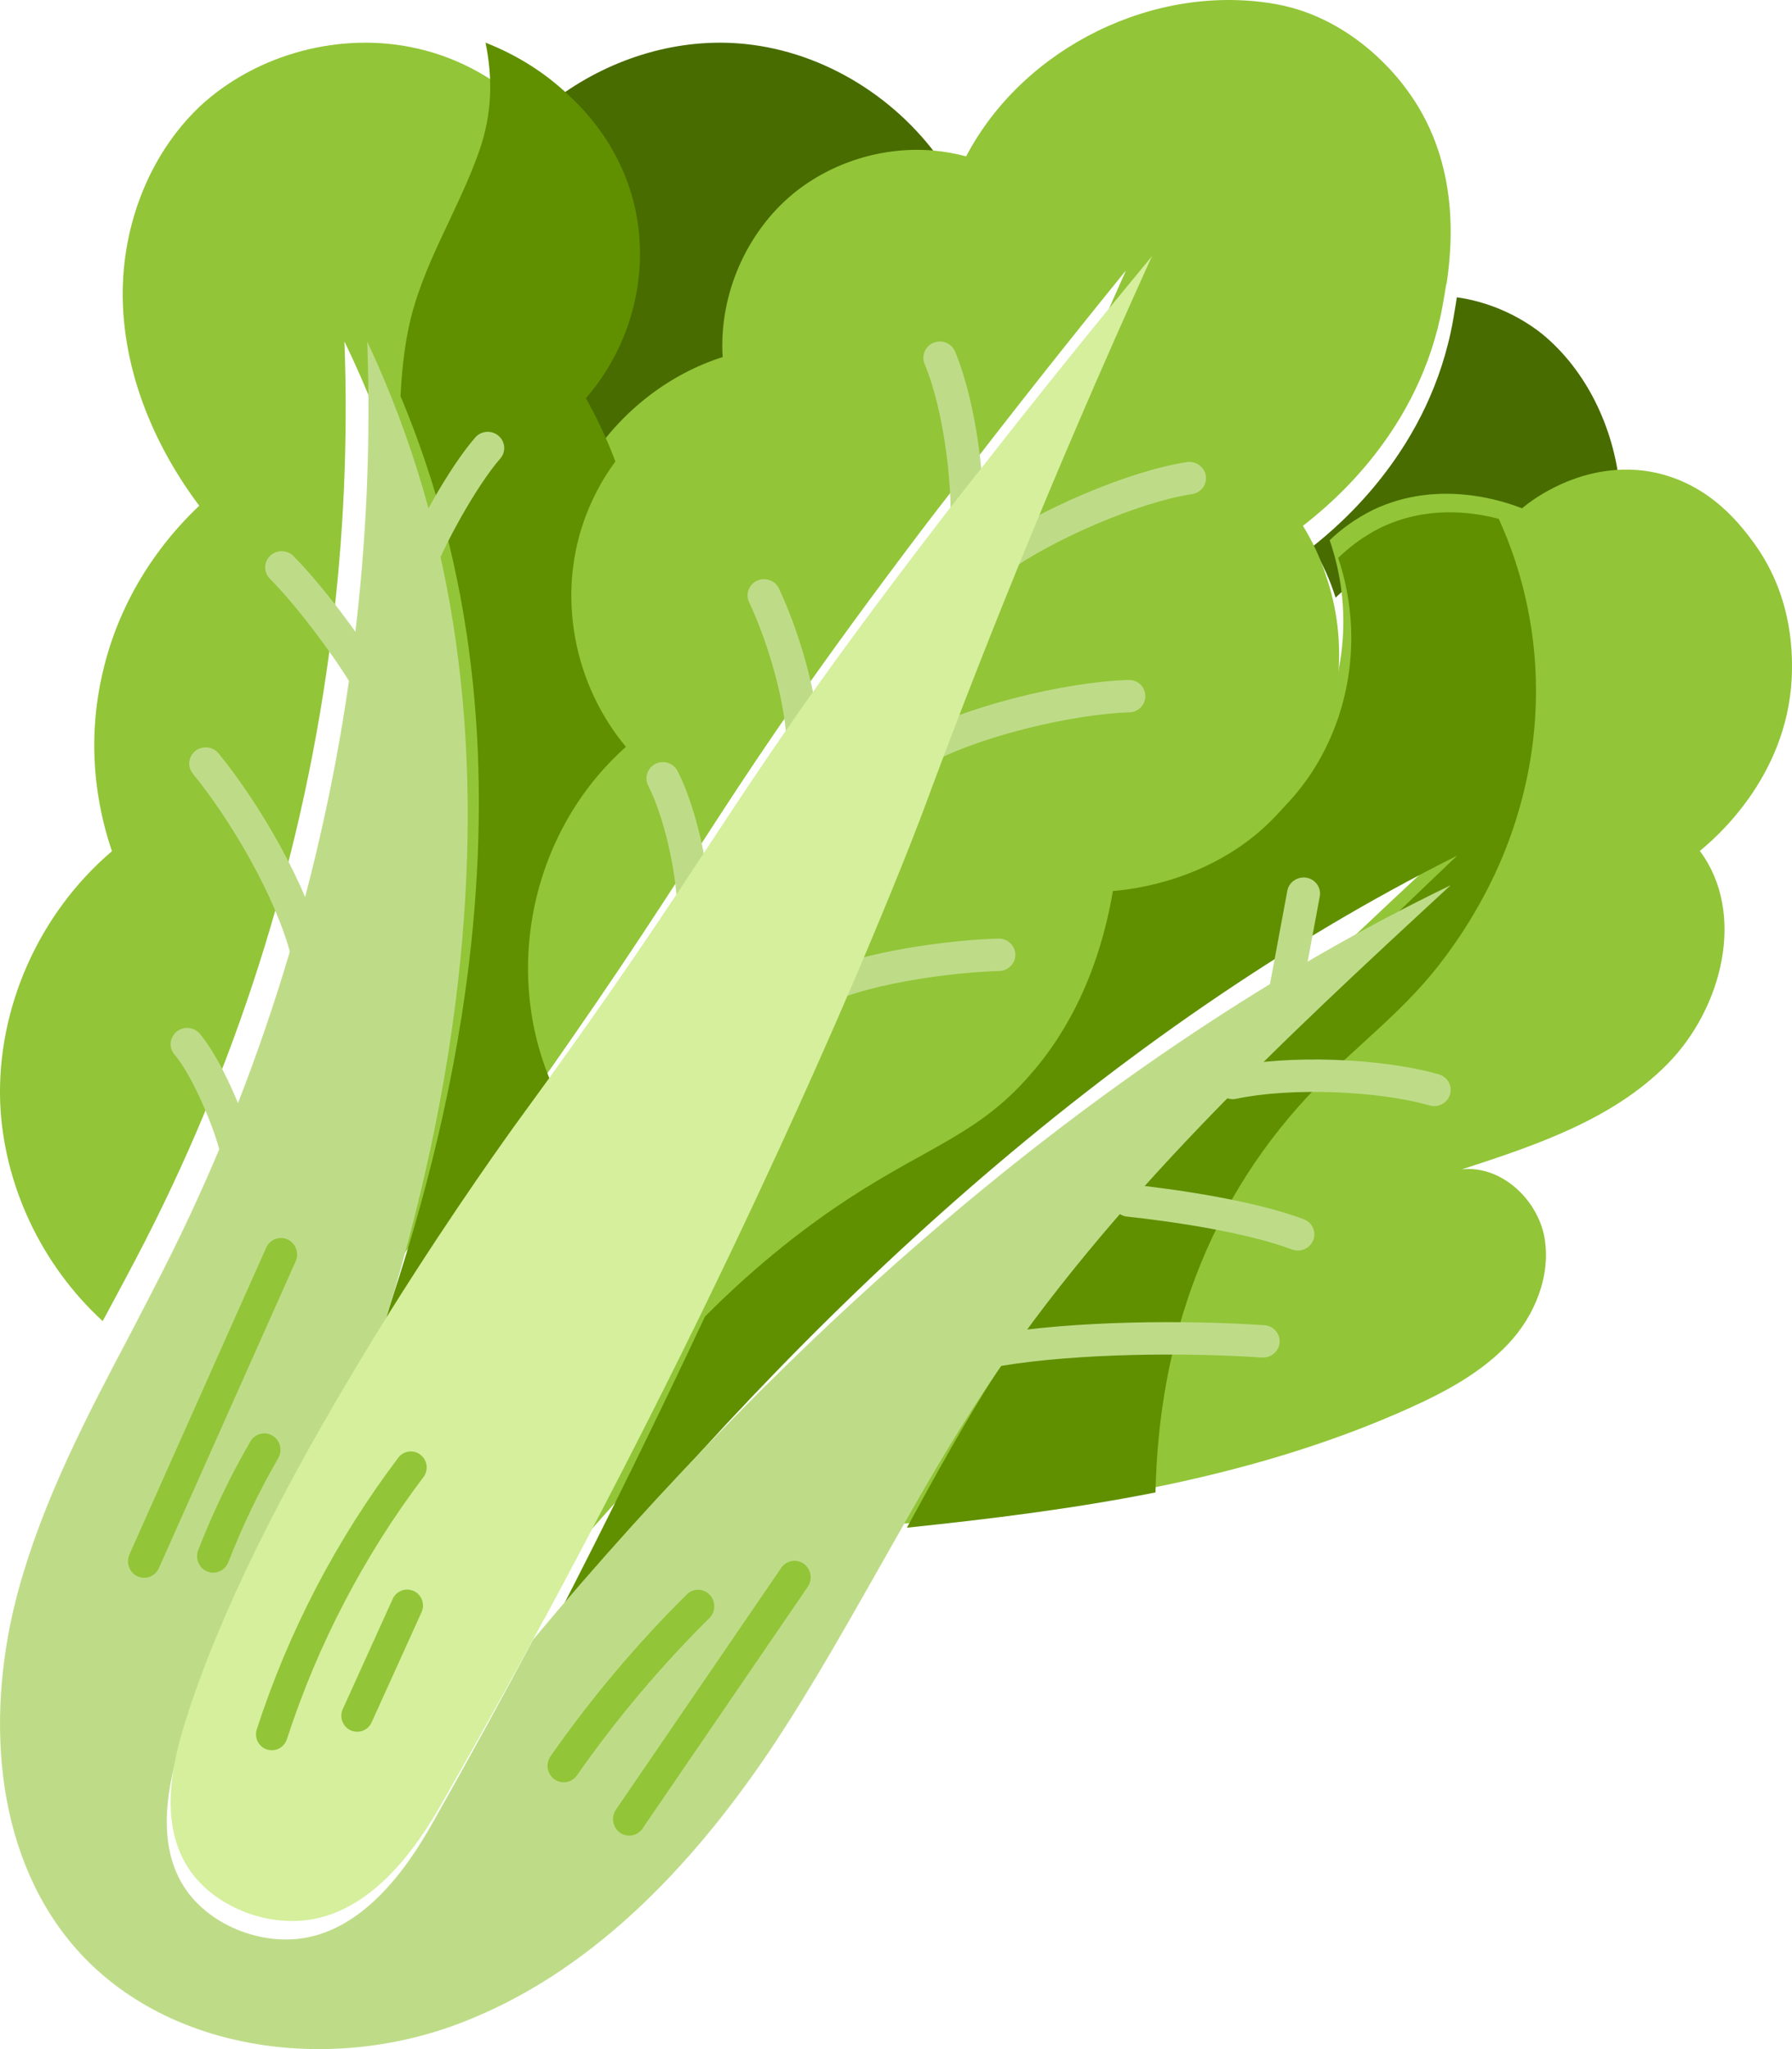 <?xml version="1.0" encoding="UTF-8"?>
<svg width="42px" height="48px" viewBox="0 0 42 48" version="1.1" xmlns="http://www.w3.org/2000/svg" xmlns:xlink="http://www.w3.org/1999/xlink">
    <title>spinach</title>
    <g id="Homepage-V2" stroke="none" stroke-width="1" fill="none" fill-rule="evenodd">
        <g transform="translate(-148, -539)" fill-rule="nonzero" id="Group-5">
            <g transform="translate(126, 523)">
                <g id="spinach" transform="translate(22, 16)">
                    <path d="M37.962,11.398 C38,11.713 38.008,12.035 37.993,12.349 C36.751,12.389 35.859,13.12 35.707,13.253 C35.295,13.088 33.802,12.562 32.308,13.285 C31.882,13.497 31.554,13.756 31.303,14 C31.173,13.583 30.99,13.183 30.762,12.805 C31.394,12.302 33.527,10.534 34.061,7.476 C34.084,7.335 34.114,7.169 34.145,6.965 L34.152,6.965 C34.869,7.067 35.562,7.366 36.133,7.814 C37.185,8.671 37.825,10.023 37.962,11.398 L37.962,11.398 Z M22.037,3.75 C20.864,3.648 19.652,4.025 18.738,4.788 C17.618,5.731 16.977,7.248 17.069,8.734 C15.812,9.142 14.707,10.023 13.975,11.155 C13.777,10.557 13.556,10.062 13.343,9.63 C14.471,8.176 14.813,6.108 14.219,4.356 C13.968,3.601 13.549,2.909 13,2.335 L13.008,2.328 C14.227,1.408 15.766,0.905 17.29,1.015 C19.157,1.149 20.932,2.194 22.037,3.75 L22.037,3.75 Z" id="Shape" fill="#486C00"></path>
                    <path d="M34.074,19.744 C25.569,23.891 18.11,30.643 12,38 C13.273,35.599 14.498,33.172 15.675,30.721 C17.017,29.407 18.25,28.51 19.202,27.904 C21.176,26.653 22.37,26.37 23.618,24.977 C25.015,23.435 25.507,21.586 25.702,20.295 C25.858,20.295 29.026,20.264 30.672,17.517 C31.554,16.038 31.718,14.26 31.164,12.654 C31.421,12.41 31.757,12.151 32.193,11.938 C33.723,11.214 35.252,11.742 35.673,11.907 C35.83,11.773 36.742,11.041 38.014,11.002 C38.241,10.994 38.475,11.01 38.724,11.057 C40.105,11.325 40.839,12.355 41.128,12.749 C42.064,14.055 42.009,15.448 41.994,15.881 C41.877,18.249 40.144,19.681 39.84,19.933 C40.933,21.397 40.363,23.624 39.083,24.922 C37.796,26.228 36.001,26.826 34.261,27.393 C35.166,27.29 36.025,28.077 36.196,28.974 C36.36,29.879 35.97,30.824 35.346,31.485 C34.714,32.153 33.894,32.594 33.06,32.972 C29.158,34.734 24.875,35.317 20.614,35.75 C21.324,34.483 22.042,33.216 22.838,32.004 C25.897,27.353 30.009,23.521 34.074,19.744 L34.074,19.744 Z" id="Path" fill="#92C538"></path>
                    <path d="M23.385,32.102 C22.623,33.294 21.935,34.54 21.255,35.786 C23.206,35.583 25.162,35.342 27.082,34.96 C27.156,31.435 28.282,28.09 30.893,25.428 C31.807,24.497 32.835,23.722 33.657,22.692 C34.375,21.792 34.98,20.743 35.379,19.651 C36.275,17.201 36.209,14.541 35.132,12.163 C35.131,12.16 35.13,12.157 35.129,12.154 C34.471,11.981 33.413,11.849 32.351,12.365 C31.932,12.574 31.61,12.83 31.364,13.07 C31.894,14.649 31.737,16.398 30.893,17.853 C29.315,20.554 26.279,20.585 26.13,20.585 C25.943,21.854 25.472,23.673 24.133,25.19 C22.937,26.56 21.793,26.839 19.901,28.07 C18.989,28.666 17.808,29.548 16.522,30.841 C15.394,33.251 14.22,35.638 13,38 C18.855,30.763 26.003,24.122 34.153,20.043 C30.257,23.758 26.316,27.528 23.385,32.102 L23.385,32.102 Z" id="Path" fill="#609000"></path>
                    <path d="M21.153,19.255 C22.296,16.11 24.014,11.653 26.39,6.334 C25.05,7.983 23.726,9.654 22.432,11.341 C22.144,11.707 21.864,12.073 21.584,12.44 C16.756,18.827 16.741,19.613 12.578,25.498 C11.435,22.834 12.011,19.453 14.092,17.415 C12.979,15.95 12.631,13.912 13.184,12.15 C13.343,11.646 13.57,11.157 13.865,10.722 L13.865,10.715 C14.591,9.616 15.689,8.761 16.937,8.364 C16.847,6.922 17.482,5.449 18.595,4.533 C19.503,3.793 20.706,3.426 21.872,3.526 C22.129,3.549 22.386,3.594 22.644,3.663 C23.991,1.099 27.079,-0.412 29.917,0.099 C31.794,0.442 32.861,1.954 32.959,2.083 C34.17,3.701 34.064,5.579 33.905,6.647 L33.898,6.647 C33.867,6.845 33.837,7.006 33.814,7.143 C33.285,10.112 31.165,11.829 30.537,12.317 C30.764,12.684 30.946,13.073 31.075,13.477 C31.612,15.034 31.453,16.759 30.598,18.194 C29.001,20.857 25.928,20.888 25.777,20.888 C25.588,22.14 25.111,23.933 23.756,25.429 C22.545,26.78 21.387,27.054 19.473,28.268 C18.549,28.855 17.354,29.725 16.052,31 C19.458,23.902 21.153,19.255 21.153,19.255 L21.153,19.255 Z" id="Path" fill="#92C538"></path>
                    <path d="M12.816,9.622 C13.033,10.036 13.258,10.509 13.459,11.08 L13.459,11.088 C13.157,11.516 12.925,11.997 12.762,12.493 C12.196,14.229 12.552,16.235 13.692,17.678 C11.56,19.684 10.971,23.013 12.142,25.635 C11.878,25.988 11.599,26.364 11.305,26.762 C11.305,26.77 9.987,28.528 8.406,31 L8.398,30.992 C9.32,28.137 10.003,25.222 10.305,22.246 C10.801,17.294 10.258,12.508 8.073,7.999 C8.158,10.314 8.057,12.628 7.763,14.92 L7.763,14.927 C7.143,19.827 5.678,24.613 3.422,29.031 C3.097,29.67 2.748,30.309 2.407,30.947 C0.965,29.625 0.082,27.746 0.004,25.823 C-0.073,23.614 0.911,21.397 2.624,19.939 C2.391,19.255 1.965,17.715 2.391,15.822 C2.864,13.672 4.151,12.335 4.67,11.847 C3.632,10.464 2.942,8.818 2.88,7.12 C2.818,5.422 3.438,3.671 4.693,2.484 C6.026,1.252 8.011,0.726 9.793,1.139 C10.816,1.372 11.746,1.913 12.467,2.649 C13.025,3.198 13.452,3.859 13.707,4.58 C14.312,6.256 13.963,8.232 12.816,9.622 Z" id="Path" fill="#92C538"></path>
                    <path d="M13.674,12.238 C13.848,11.735 14.097,11.248 14.421,10.814 L14.421,10.806 C14.205,10.227 13.964,9.747 13.732,9.328 C14.96,7.919 15.334,5.916 14.687,4.217 C14.413,3.486 13.956,2.815 13.358,2.259 C12.8,1.719 12.126,1.291 11.38,1 C11.547,1.819 11.54,2.652 11.236,3.525 C10.738,4.956 9.875,6.219 9.57,7.713 C9.465,8.23 9.415,8.753 9.387,9.278 C11.106,13.377 11.512,17.685 11.042,22.126 C10.718,25.142 9.988,28.098 9,30.992 L9.008,31 C10.702,28.494 12.113,26.711 12.113,26.704 C12.429,26.3 12.727,25.919 13.01,25.561 C11.756,22.903 12.387,19.528 14.67,17.494 C13.45,16.032 13.068,13.998 13.674,12.238 L13.674,12.238 Z" id="Path" fill="#609000"></path>
                    <path d="M12.505,38.397 C12.505,38.397 12.505,38.405 12.497,38.405 C11.783,39.745 11.023,41.138 10.218,42.561 C9.747,43.406 8.683,45.226 6.996,45.416 C6.047,45.523 4.952,45.096 4.375,44.29 C3.6,43.201 3.965,41.716 4.238,40.818 C4.633,39.539 5.211,38.154 5.879,36.776 C6.822,34.842 7.931,32.924 8.934,31.302 L8.926,31.295 C9.83,28.402 10.499,25.448 10.795,22.434 C11.282,17.417 10.75,12.568 8.607,8 C8.691,10.345 8.592,12.689 8.303,15.011 L8.303,15.019 C7.695,19.982 6.259,24.832 4.048,29.308 C3.729,29.955 3.387,30.602 3.053,31.249 C2.027,33.19 1.009,35.139 0.432,37.248 C-0.336,40.057 -0.176,43.33 1.7,45.553 C3.82,48.058 7.665,48.568 10.735,47.411 C13.804,46.261 16.182,43.757 18.021,41.039 C19.062,39.486 19.966,37.849 20.893,36.22 C21.585,34.994 22.284,33.769 23.059,32.596 C26.037,28.097 30.041,24.39 34,20.736 C25.718,24.748 18.454,31.279 12.505,38.397 L12.505,38.397 Z" id="Path" fill="#BEDC88"></path>
                    <path d="M3.379,36.96 C3.25,36.96 3.13,36.893 3.06,36.782 C2.991,36.671 2.981,36.532 3.034,36.412 L6.239,29.226 C6.326,29.031 6.551,28.948 6.741,29.034 C6.832,29.076 6.904,29.154 6.939,29.25 C6.974,29.347 6.971,29.453 6.929,29.547 L3.724,36.733 C3.663,36.871 3.528,36.96 3.379,36.96 Z M4.998,36.84 C4.951,36.84 4.904,36.83 4.858,36.812 C4.663,36.733 4.568,36.508 4.646,36.31 C4.988,35.431 5.396,34.581 5.867,33.767 C5.974,33.583 6.208,33.522 6.386,33.63 C6.473,33.682 6.536,33.767 6.561,33.867 C6.586,33.966 6.571,34.072 6.52,34.16 C6.069,34.94 5.678,35.754 5.351,36.596 C5.293,36.743 5.153,36.839 4.998,36.84 L4.998,36.84 Z M13.213,41.751 C13.134,41.751 13.057,41.726 12.993,41.679 C12.911,41.62 12.855,41.529 12.838,41.428 C12.822,41.327 12.845,41.223 12.904,41.139 C13.851,39.784 14.926,38.509 16.098,37.348 C16.249,37.2 16.488,37.205 16.634,37.358 C16.78,37.511 16.776,37.756 16.625,37.905 C15.484,39.035 14.445,40.268 13.521,41.588 C13.45,41.69 13.335,41.751 13.213,41.751 L13.213,41.751 Z M14.747,43 C14.606,43 14.476,42.92 14.411,42.792 C14.346,42.664 14.355,42.51 14.436,42.391 L18.31,36.727 C18.43,36.55 18.667,36.511 18.838,36.631 C18.92,36.69 18.976,36.779 18.994,36.881 C19.012,36.982 18.989,37.086 18.932,37.17 L15.058,42.834 C14.987,42.938 14.871,43 14.747,43 Z" id="Shape" fill="#92C538"></path>
                    <path d="M7.194,22.677 C7.017,22.677 6.863,22.559 6.82,22.39 C6.465,21.013 5.421,19.229 4.52,18.123 C4.387,17.959 4.414,17.72 4.581,17.589 C4.746,17.46 4.989,17.485 5.124,17.649 C6.093,18.838 7.187,20.723 7.568,22.204 C7.593,22.301 7.578,22.405 7.526,22.491 C7.473,22.578 7.388,22.64 7.289,22.665 C7.258,22.673 7.226,22.677 7.194,22.677 L7.194,22.677 Z M8.557,16.214 C8.421,16.214 8.294,16.143 8.225,16.027 C7.797,15.313 6.919,14.149 6.326,13.557 C6.254,13.485 6.214,13.388 6.215,13.287 C6.216,13.187 6.258,13.091 6.331,13.02 C6.483,12.874 6.727,12.875 6.876,13.025 C7.513,13.661 8.429,14.875 8.89,15.642 C8.96,15.759 8.961,15.905 8.893,16.023 C8.824,16.141 8.696,16.214 8.557,16.214 L8.557,16.214 Z M9.746,13.819 C9.704,13.819 9.661,13.813 9.619,13.798 C9.522,13.765 9.443,13.695 9.398,13.605 C9.354,13.514 9.348,13.41 9.382,13.315 C9.69,12.45 10.53,10.944 11.139,10.248 C11.278,10.088 11.521,10.071 11.683,10.208 C11.761,10.273 11.809,10.367 11.817,10.467 C11.824,10.567 11.791,10.667 11.724,10.743 C11.178,11.367 10.386,12.79 10.11,13.565 C10.056,13.717 9.91,13.819 9.746,13.819 L9.746,13.819 Z M5.509,27.195 C5.334,27.195 5.18,27.079 5.136,26.912 C4.971,26.302 4.5,25.188 4.089,24.701 C3.953,24.539 3.975,24.3 4.14,24.166 C4.304,24.033 4.547,24.055 4.683,24.216 C5.165,24.787 5.689,26.002 5.882,26.718 C5.912,26.832 5.887,26.953 5.814,27.046 C5.741,27.14 5.629,27.194 5.509,27.195 L5.509,27.195 Z M22.646,13.117 C22.635,13.117 22.624,13.116 22.613,13.115 C22.511,13.107 22.417,13.059 22.35,12.983 C22.284,12.906 22.252,12.806 22.26,12.706 C22.36,11.508 22.133,9.636 21.67,8.524 C21.631,8.43 21.632,8.326 21.671,8.233 C21.711,8.14 21.786,8.067 21.881,8.028 C21.976,7.99 22.082,7.991 22.177,8.029 C22.271,8.068 22.346,8.143 22.385,8.236 C22.894,9.459 23.139,11.452 23.029,12.768 C23.013,12.965 22.846,13.116 22.646,13.117 Z M18.819,18.266 C18.809,18.266 18.8,18.266 18.791,18.265 C18.578,18.25 18.418,18.068 18.433,17.859 C18.516,16.746 18.032,15.119 17.557,14.105 C17.514,14.014 17.51,13.91 17.545,13.815 C17.581,13.721 17.653,13.644 17.746,13.602 C17.937,13.515 18.169,13.597 18.258,13.788 C18.787,14.917 19.296,16.674 19.204,17.914 C19.189,18.112 19.021,18.266 18.819,18.266 L18.819,18.266 Z M23.409,13.459 C23.287,13.459 23.171,13.402 23.099,13.305 C23.038,13.224 23.012,13.123 23.027,13.023 C23.043,12.923 23.098,12.834 23.18,12.774 C24.293,11.966 26.457,11.027 27.823,10.824 C28.024,10.795 28.23,10.936 28.262,11.143 C28.277,11.243 28.252,11.344 28.191,11.425 C28.13,11.506 28.039,11.56 27.938,11.575 C26.696,11.759 24.651,12.65 23.638,13.385 C23.572,13.433 23.492,13.459 23.409,13.459 L23.409,13.459 Z M21.444,18.019 C21.308,18.019 21.182,17.949 21.112,17.834 C21.059,17.747 21.044,17.644 21.069,17.546 C21.094,17.448 21.158,17.365 21.246,17.313 C22.537,16.559 24.943,15.976 26.445,15.928 C26.668,15.921 26.837,16.087 26.843,16.296 C26.85,16.505 26.683,16.681 26.469,16.687 C25.097,16.73 22.82,17.277 21.641,17.966 C21.581,18.001 21.513,18.019 21.444,18.019 L21.444,18.019 Z M19.328,23.508 C19.146,23.508 18.989,23.384 18.95,23.209 C18.912,23.035 19.002,22.857 19.168,22.783 C20.258,22.294 22.202,22.019 23.4,21.987 L23.411,21.987 C23.62,21.987 23.791,22.151 23.797,22.356 C23.802,22.566 23.634,22.74 23.421,22.746 C22.326,22.775 20.485,23.026 19.487,23.474 C19.437,23.497 19.383,23.508 19.328,23.508 Z M16.258,21.6 C16.051,21.6 15.88,21.439 15.872,21.235 C15.841,20.393 15.572,19.156 15.191,18.401 C15.097,18.213 15.175,17.985 15.366,17.892 C15.557,17.8 15.788,17.877 15.883,18.064 C16.311,18.915 16.608,20.259 16.644,21.207 C16.648,21.31 16.609,21.41 16.536,21.484 C16.463,21.558 16.363,21.6 16.258,21.6 L16.258,21.6 Z M33.614,25.911 C33.578,25.911 33.542,25.906 33.505,25.895 C32.286,25.544 30.218,25.473 28.977,25.739 C28.877,25.761 28.772,25.742 28.686,25.688 C28.6,25.633 28.539,25.547 28.518,25.449 C28.472,25.244 28.604,25.042 28.812,24.998 C30.181,24.704 32.381,24.78 33.723,25.167 C33.821,25.195 33.904,25.261 33.953,25.349 C34.002,25.438 34.013,25.541 33.984,25.638 C33.936,25.8 33.785,25.911 33.614,25.911 L33.614,25.911 Z M29.996,24.302 C29.881,24.303 29.772,24.253 29.699,24.167 C29.625,24.081 29.595,23.967 29.615,23.856 L30.172,20.866 C30.209,20.66 30.414,20.527 30.62,20.56 C30.721,20.577 30.811,20.634 30.869,20.716 C30.928,20.799 30.95,20.901 30.932,21 L30.375,23.99 C30.342,24.17 30.182,24.302 29.996,24.302 L29.996,24.302 Z M30.419,29.294 C30.373,29.294 30.326,29.286 30.281,29.269 C29.235,28.876 27.531,28.617 26.416,28.499 C26.315,28.489 26.221,28.438 26.157,28.36 C26.093,28.282 26.063,28.181 26.074,28.081 C26.097,27.873 26.291,27.725 26.499,27.745 C27.68,27.869 29.45,28.143 30.557,28.56 C30.731,28.626 30.832,28.804 30.798,28.983 C30.764,29.163 30.605,29.294 30.419,29.294 L30.419,29.294 Z M23.408,32 C23.208,32 23.041,31.848 23.024,31.652 C23.008,31.455 23.147,31.279 23.345,31.246 C25.188,30.941 27.771,30.917 29.632,31.043 C29.844,31.057 30.005,31.238 29.991,31.447 C29.976,31.656 29.784,31.814 29.579,31.8 C27.783,31.678 25.257,31.7 23.473,31.995 C23.452,31.998 23.43,32 23.408,32 L23.408,32 Z" id="Shape" fill="#BEDC88"></path>
                    <path d="M6.009,36.272 C6.97,34.322 8.102,32.388 9.124,30.753 C10.705,28.228 12.022,26.432 12.022,26.424 C12.317,26.018 12.596,25.634 12.859,25.273 C17.121,19.355 17.136,18.565 22.08,12.14 C22.366,11.772 22.653,11.404 22.948,11.035 C24.273,9.339 25.629,7.658 27,6 C24.567,11.35 22.808,15.832 21.638,18.995 C21.638,18.995 19.902,23.669 16.416,30.807 C15.247,33.198 14.03,35.565 12.766,37.907 C12.766,37.907 12.766,37.915 12.758,37.915 C12.03,39.265 11.255,40.67 10.434,42.105 C9.953,42.957 8.869,44.792 7.148,44.984 C6.18,45.091 5.064,44.661 4.475,43.848 C3.685,42.75 4.057,41.253 4.336,40.348 C4.739,39.058 5.328,37.661 6.009,36.272 L6.009,36.272 Z" id="Path" fill="#D5EF9C"></path>
                    <path d="M6.371,41 C6.332,41 6.293,40.994 6.255,40.981 C6.161,40.95 6.084,40.883 6.04,40.794 C5.995,40.706 5.988,40.603 6.019,40.509 C6.763,38.217 7.884,36.066 9.334,34.148 C9.458,33.982 9.694,33.951 9.854,34.077 C9.932,34.137 9.983,34.226 9.997,34.324 C10.01,34.423 9.984,34.522 9.924,34.601 C8.524,36.454 7.442,38.53 6.723,40.743 C6.673,40.896 6.531,41 6.371,41 L6.371,41 Z M8.372,40.566 C8.318,40.566 8.266,40.555 8.217,40.532 C8.031,40.446 7.949,40.224 8.034,40.036 L9.205,37.453 C9.291,37.265 9.512,37.185 9.697,37.269 C9.883,37.355 9.965,37.577 9.88,37.765 L8.709,40.348 C8.649,40.481 8.517,40.566 8.372,40.566 L8.372,40.566 Z" id="Shape" fill="#92C538"></path>
                </g>
            </g>
        </g>
    </g>
</svg>